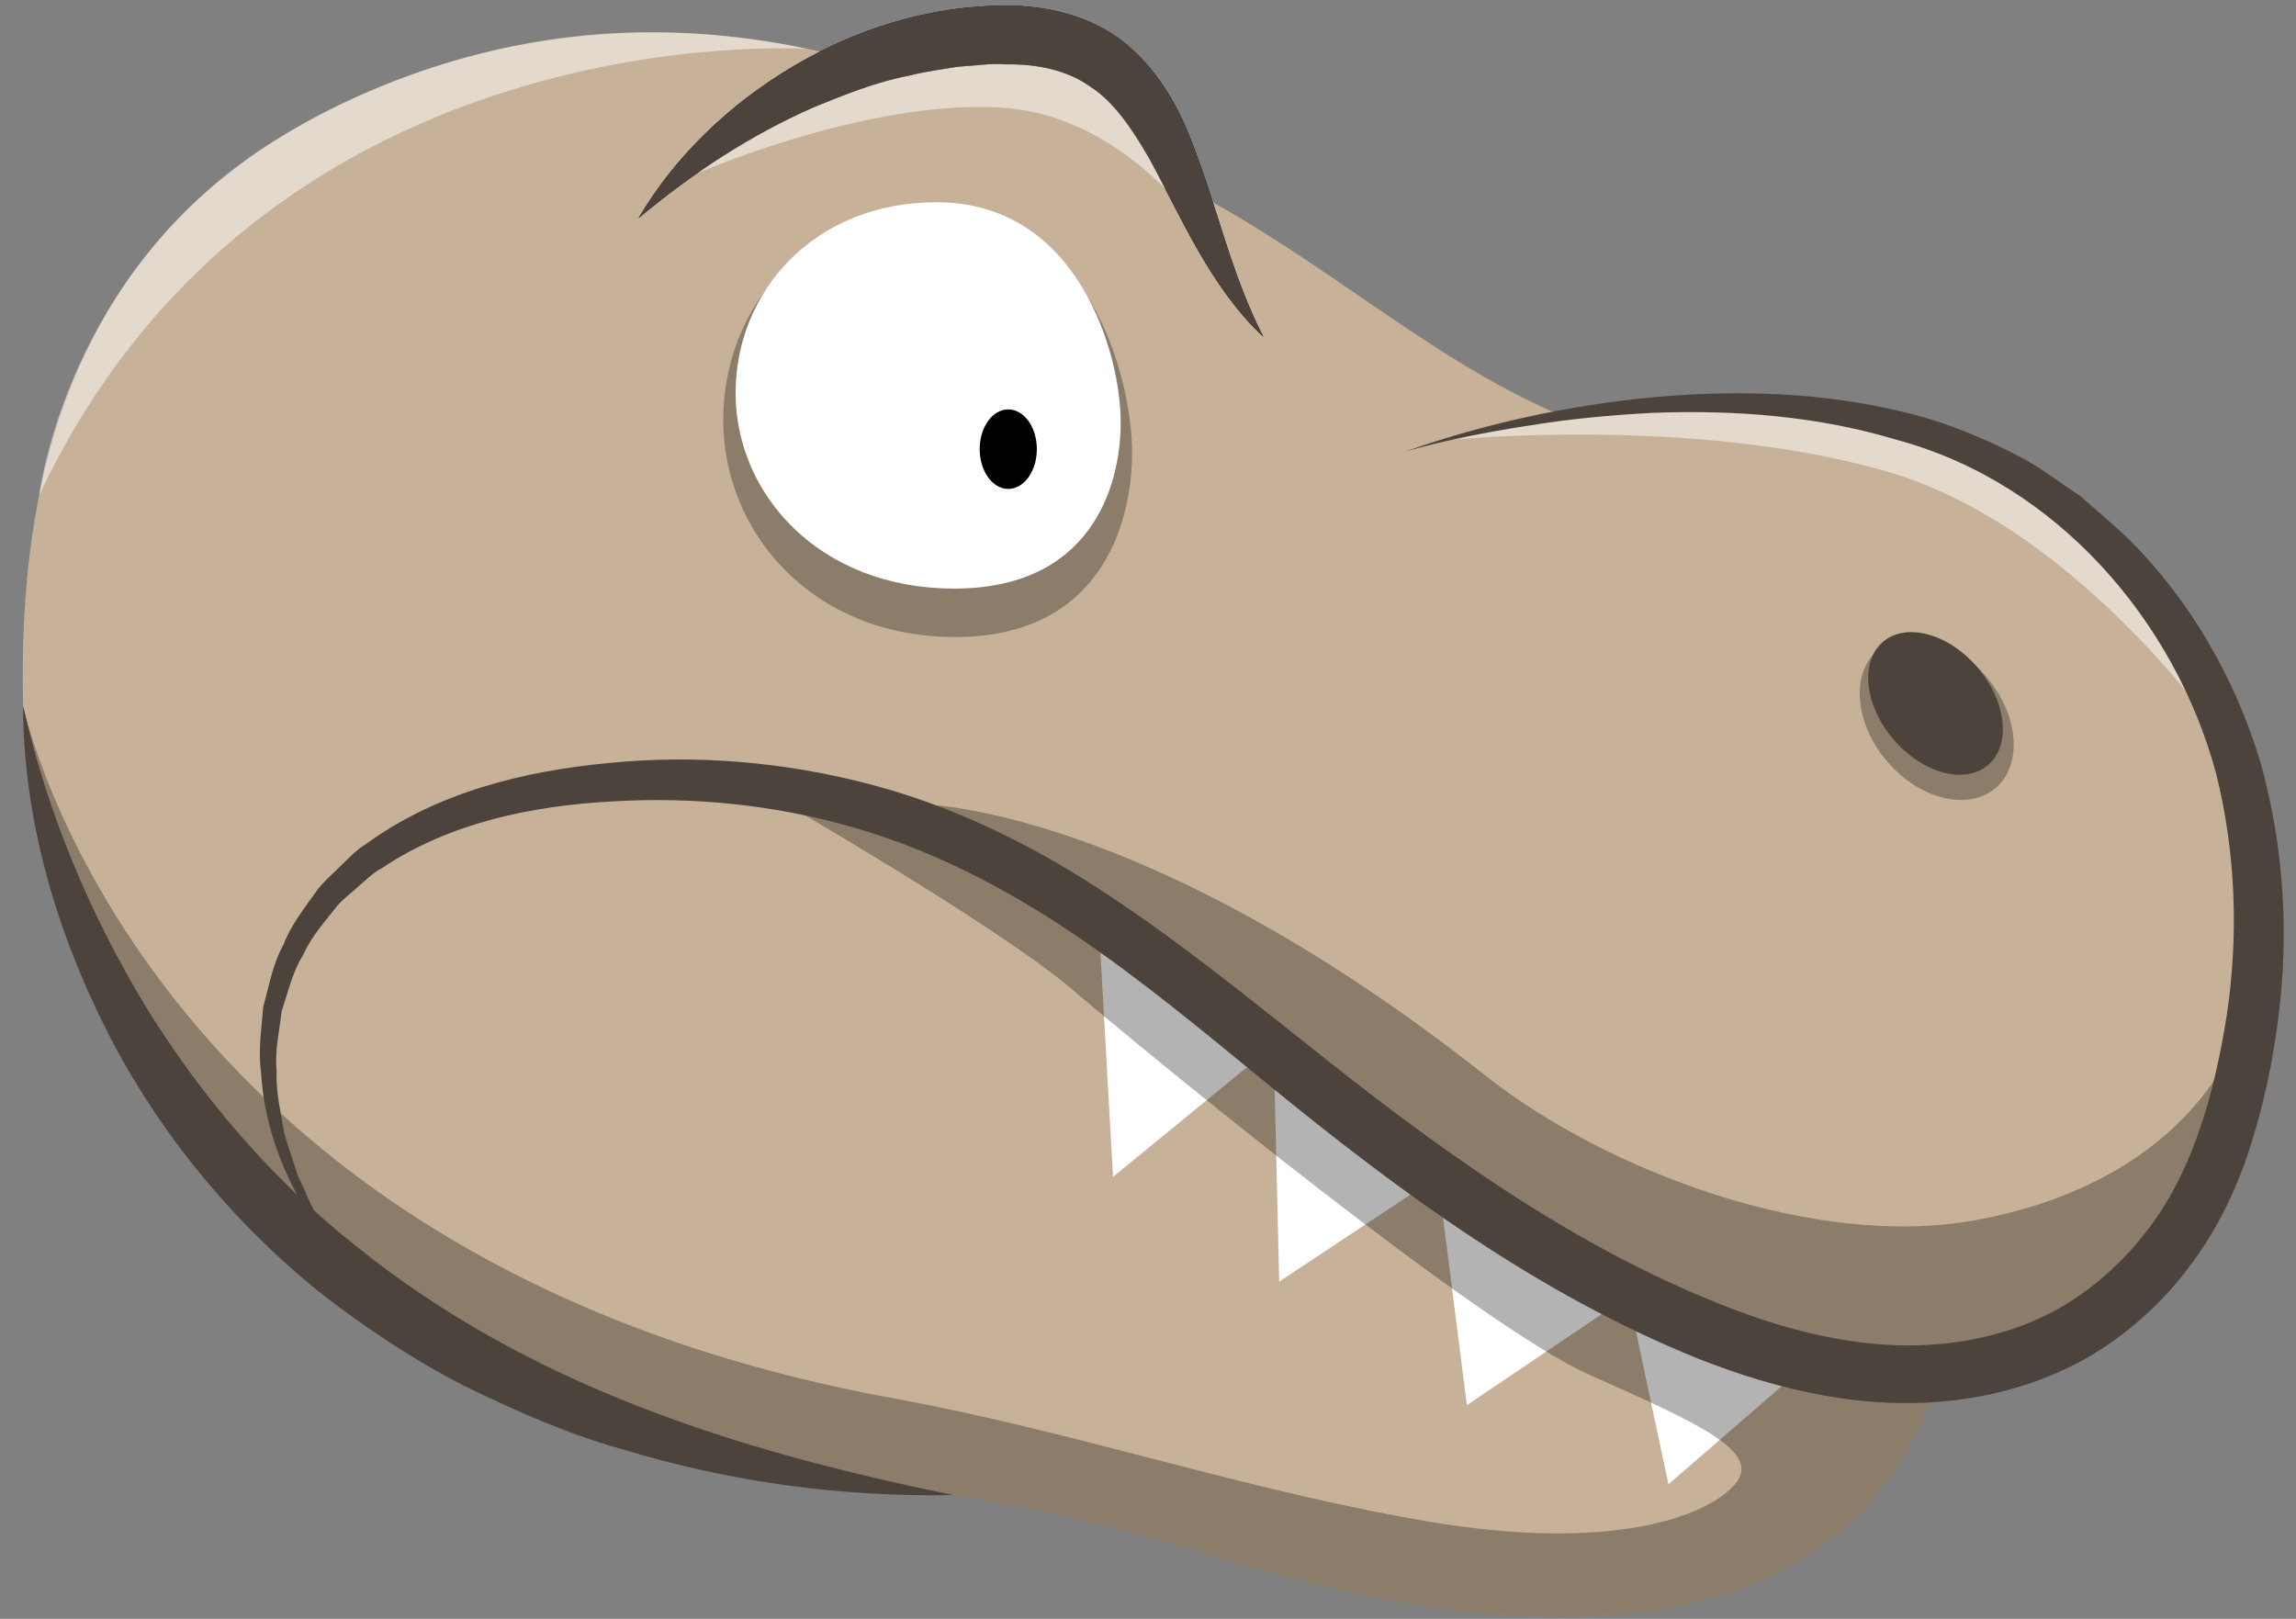 <?xml version="1.0" encoding="UTF-8" standalone="no"?>
<!DOCTYPE svg PUBLIC "-//W3C//DTD SVG 1.1//EN" "http://www.w3.org/Graphics/SVG/1.1/DTD/svg11.dtd">
<svg width="100%" height="100%" viewBox="0 0 78 55" version="1.1" xmlns="http://www.w3.org/2000/svg" xmlns:xlink="http://www.w3.org/1999/xlink" xml:space="preserve" xmlns:serif="http://www.serif.com/" style="fill-rule:evenodd;clip-rule:evenodd;stroke-linejoin:round;stroke-miterlimit:2;">
    <rect x="0" y="0" width="78" height="55" fill="#808080" stroke="none"/>
    <g transform="matrix(1,0,0,1,-246,-45)">
        <g id="Carnivore-Head" serif:id="Carnivore Head">
            <g transform="matrix(1,0,0,1,303.977,85.416)">
                <path d="M0,-25.035C-7.704,-25.766 -12.15,-31.751 -19.493,-34.885C-26.836,-38.019 -35.164,-41.691 -45.462,-37.303C-55.76,-32.915 -57.372,-23.871 -57.192,-16.439C-57.013,-9.006 -50.834,0.575 -42.686,5.501C-34.537,10.425 -27.104,9.172 -17.254,12.306C-7.404,15.44 4.685,16.656 7.908,6.287C11.132,-4.081 7.705,-24.304 0,-25.035" style="fill:rgb(199,178,153);fill-rule:nonzero;"/>
            </g>
            <g transform="matrix(1,0,0,1,293.751,89.751)">
                <path d="M0,-29.415C0,-29.415 14.238,-34.25 22.566,-27.4C30.894,-20.55 29.404,-10.073 27.536,-5.237C25.602,-0.23 19.787,4.835 9.134,0.001C-5.373,-6.581 -10.074,-18.267 -25.118,-18.267C-40.162,-18.267 -41.371,-6.983 -35.058,-0.805" style="fill:rgb(199,178,153);fill-rule:nonzero;"/>
            </g>
            <g opacity="0.5">
                <g transform="matrix(1,0,0,1,247.333,45.151)">
                    <path d="M0,16.672C0,16.672 0.909,9.006 8.017,4.618C12.714,1.717 19.005,0 26.124,1.514C26.124,1.514 7.762,0.221 0,16.672" style="fill:white;fill-rule:nonzero;"/>
                </g>
            </g>
            <g transform="matrix(1,0,0,1,283.342,84.983)">
                <path d="M0,-8.361L0.47,0L5.577,-4.18L0,-8.361Z" style="fill:white;fill-rule:nonzero;"/>
            </g>
            <g transform="matrix(1,0,0,1,289.285,88.543)">
                <path d="M0,-7.321L0.172,0L5.239,-3.359L0,-7.321Z" style="fill:white;fill-rule:nonzero;"/>
            </g>
            <g transform="matrix(1,0,0,1,294.928,92.74)">
                <path d="M0,-7.119L0.905,0L6.177,-3.559L0,-7.119Z" style="fill:white;fill-rule:nonzero;"/>
            </g>
            <g transform="matrix(1,0,0,1,301.438,95.427)">
                <path d="M0,-5.843L1.243,0L5.742,-3.896L0,-5.843Z" style="fill:white;fill-rule:nonzero;"/>
            </g>
            <g transform="matrix(1,0,0,1,267.693,49.893)">
                <path d="M0,2.518C0,2.518 4.57,-3.356 11.96,-3.712C18.536,-4.029 17.865,2.115 21.223,6.547" style="fill:rgb(199,178,153);fill-rule:nonzero;"/>
            </g>
            <g transform="matrix(1,0,0,1,267.693,49.217)">
                <path d="M0,3.194C1.239,1.09 3.081,-0.673 5.235,-1.952C7.393,-3.242 9.895,-4.024 12.508,-4.029C13.814,-4.018 15.292,-3.713 16.446,-2.814C17.585,-1.912 18.278,-0.703 18.735,0.454C19.664,2.784 20.106,5.047 21.223,7.223C19.42,5.542 18.428,3.132 17.329,1.132C16.753,0.142 16.147,-0.762 15.333,-1.283C14.55,-1.833 13.557,-2.047 12.485,-2.03C11.962,-2.075 11.387,-1.979 10.834,-1.949C10.283,-1.857 9.725,-1.785 9.18,-1.645C8.069,-1.435 7.013,-1.004 5.951,-0.573C3.847,0.353 1.86,1.639 0,3.194" style="fill-rule:nonzero;"/>
            </g>
            <g opacity="0.5">
                <g transform="matrix(-0.11,0.994,0.994,0.11,277.102,40.078)">
                    <path d="M12.08,-7.116C12.08,-7.116 5.773,-2.289 5.678,4.856C5.678,4.856 5.538,8.292 12.08,11.45C12.08,11.45 7.943,8.302 8.208,3.753C8.497,-1.228 12.08,-7.116 12.08,-7.116" style="fill:white;fill-rule:nonzero;"/>
                </g>
            </g>
            <g opacity="0.5">
                <g transform="matrix(-0.367,0.93,0.93,0.367,317.114,52.958)">
                    <path d="M14.671,-18.066C14.671,-18.066 8.879,-10.316 8.378,-2.945C7.874,4.427 12.387,9.015 14.671,10.923C14.671,10.923 9.403,3.422 10.076,-3.581C10.749,-10.583 14.671,-18.066 14.671,-18.066" style="fill:white;fill-rule:nonzero;"/>
                </g>
            </g>
            <g opacity="0.3">
                <g transform="matrix(0.649,0.761,0.761,-0.649,309.606,69.08)">
                    <path d="M1.686,-0.778C-0.015,-0.778 -1.395,0.214 -1.395,1.438C-1.395,2.661 -0.016,3.653 1.686,3.653C3.387,3.653 4.766,2.662 4.766,1.438C4.766,0.215 3.387,-0.777 1.686,-0.778" style="fill-rule:nonzero;"/>
                </g>
            </g>
            <g transform="matrix(0.649,0.761,0.761,-0.649,309.897,68.603)">
                <path d="M1.43,-0.659C-0.09,-0.659 -1.321,0.182 -1.32,1.22C-1.32,2.259 -0.089,3.1 1.43,3.099C2.949,3.099 4.18,2.258 4.181,1.22C4.18,0.182 2.949,-0.659 1.43,-0.659" style="fill:rgb(76,68,60);fill-rule:nonzero;"/>
            </g>
            <g opacity="0.3">
                <g transform="matrix(1,0,0,1,277.291,92.543)">
                    <path d="M0,-20.217C0,-20.217 7.513,-20.217 19.196,-10.983C23.211,-7.809 30.293,-5.086 35.801,-6.084C41.31,-7.081 44.637,-10.299 45.384,-14.385C45.384,-14.385 44.409,0 33.533,-0.841C22.656,-1.681 11.627,-11.74 11.627,-11.74L0,-20.217Z" style="fill-rule:nonzero;"/>
                </g>
            </g>
            <g transform="matrix(1,0,0,1,267.693,49.217)">
                <path d="M0,3.194C1.239,1.09 3.081,-0.673 5.235,-1.952C7.393,-3.242 9.895,-4.024 12.508,-4.029C13.814,-4.018 15.292,-3.713 16.446,-2.814C17.585,-1.912 18.278,-0.703 18.735,0.454C19.664,2.784 20.106,5.047 21.223,7.223C19.42,5.542 18.428,3.132 17.329,1.132C16.753,0.142 16.147,-0.762 15.333,-1.283C14.55,-1.833 13.557,-2.047 12.485,-2.03C11.962,-2.075 11.387,-1.979 10.834,-1.949C10.283,-1.857 9.725,-1.785 9.18,-1.645C8.069,-1.435 7.013,-1.004 5.951,-0.573C3.847,0.353 1.86,1.639 0,3.194" style="fill:rgb(76,68,60);fill-rule:nonzero;"/>
            </g>
            <g opacity="0.3">
                <g transform="matrix(1,0,0,1,276.342,78.543)">
                    <path d="M0,13.963C6.207,15.097 11.971,17.099 18.182,18.151C24.393,19.205 27.656,17.985 28.598,16.884C29.541,15.783 27.379,14.826 23.642,13.16C19.905,11.495 8.757,2.356 6.096,0.084C3.436,-2.189 -4.815,-6.905 -4.815,-6.905L1.59,-5.28C6.673,-3.106 16.694,5.517 22.387,9.052C28.081,12.588 35.543,13.16 35.543,13.16C32.319,23.529 20.23,22.313 10.38,19.179C0.53,16.045 -6.902,17.298 -15.051,12.374C-23.2,7.448 -29.378,-2.133 -29.558,-9.566C-29.558,-9.566 -25.606,9.284 0,13.963" style="fill-rule:nonzero;"/>
                </g>
            </g>
            <g transform="matrix(1,0,0,1,293.751,90.863)">
                <path d="M0,-30.527C2.687,-31.472 5.499,-32.085 8.354,-32.362C11.205,-32.622 14.127,-32.553 16.967,-31.853C18.388,-31.512 19.752,-30.943 21.057,-30.246C21.696,-29.878 22.29,-29.427 22.909,-29.017C23.466,-28.538 24.024,-28.058 24.561,-27.553C26.655,-25.468 28.184,-22.815 29.039,-19.974C29.84,-17.114 30.028,-14.105 29.636,-11.182C29.444,-9.72 29.139,-8.273 28.68,-6.857C28.23,-5.442 27.538,-4.019 26.607,-2.803C25.683,-1.573 24.504,-0.517 23.157,0.265C21.802,1.037 20.288,1.499 18.766,1.696C15.69,2.095 12.674,1.378 9.943,0.299C4.49,-1.9 -0.236,-5.394 -4.646,-8.998C-6.851,-10.803 -9.019,-12.614 -11.33,-14.166C-13.637,-15.716 -16.103,-16.988 -18.747,-17.748C-21.381,-18.511 -24.181,-18.804 -26.95,-18.634C-29.7,-18.489 -32.486,-17.899 -34.751,-16.385C-35.059,-16.228 -35.296,-15.988 -35.551,-15.767C-35.796,-15.537 -36.08,-15.339 -36.298,-15.082C-36.71,-14.55 -37.178,-14.048 -37.449,-13.421C-37.82,-12.842 -37.956,-12.166 -38.181,-11.52C-38.258,-10.842 -38.421,-10.163 -38.354,-9.469C-38.383,-8.773 -38.216,-8.094 -38.102,-7.406C-38.021,-7.068 -37.893,-6.741 -37.79,-6.406L-37.627,-5.906L-37.402,-5.431C-36.878,-4.115 -35.981,-2.994 -35.058,-1.917C-37.104,-3.855 -38.718,-6.493 -38.883,-9.444C-38.99,-10.175 -38.862,-10.907 -38.811,-11.644C-38.612,-12.352 -38.494,-13.098 -38.126,-13.754C-37.859,-14.459 -37.385,-15.04 -36.952,-15.652C-36.725,-15.948 -36.431,-16.184 -36.171,-16.452C-35.902,-16.711 -35.646,-16.99 -35.325,-17.181C-32.899,-18.953 -29.929,-19.674 -27.043,-19.942C-24.141,-20.23 -21.183,-19.985 -18.334,-19.253C-15.48,-18.526 -12.795,-17.219 -10.365,-15.629C-7.922,-14.045 -5.685,-12.235 -3.458,-10.473C0.952,-6.938 5.526,-3.603 10.681,-1.558C13.207,-0.54 15.917,0.091 18.523,-0.241C19.816,-0.402 21.074,-0.778 22.201,-1.411C23.321,-2.054 24.304,-2.928 25.111,-3.954C26.738,-5.991 27.481,-8.717 27.904,-11.418C28.303,-14.131 28.198,-16.913 27.541,-19.558C26.145,-24.782 22.1,-29.456 16.706,-30.914C14.049,-31.72 11.208,-31.946 8.39,-31.836C6.98,-31.763 5.568,-31.632 4.169,-31.4C2.768,-31.188 1.371,-30.91 0,-30.527" style="fill:rgb(76,68,60);fill-rule:nonzero;"/>
            </g>
            <g opacity="0.3">
                <g transform="matrix(-0.999,0.044,0.044,0.999,277.537,66.65)">
                    <path d="M-0.917,-14.55C3.479,-14.744 6.467,-11.517 6.636,-7.687C6.805,-3.856 3.938,-0.18 -0.917,0.034C-5.772,0.248 -7.081,-3.436 -7.193,-5.973C-7.305,-8.512 -6.046,-14.324 -0.917,-14.55" style="fill-rule:nonzero;"/>
                </g>
            </g>
            <g transform="matrix(-0.999,0.046,0.046,0.999,277.553,65.003)">
                <path d="M-0.863,-13.105C3.277,-13.296 6.09,-10.4 6.249,-6.95C6.408,-3.499 3.708,-0.177 -0.863,0.034C-5.436,0.244 -6.668,-3.07 -6.773,-5.356C-6.879,-7.642 -5.693,-12.883 -0.863,-13.105" style="fill:white;fill-rule:nonzero;"/>
            </g>
            <g transform="matrix(0,-1,-1,0,280.253,59.289)">
                <path d="M-0.971,-0.971C-1.717,-0.971 -2.322,-0.536 -2.322,-0C-2.322,0.537 -1.717,0.971 -0.971,0.971C-0.225,0.971 0.38,0.537 0.38,-0C0.38,-0.536 -0.225,-0.971 -0.971,-0.971" style="fill-rule:nonzero;"/>
            </g>
            <g transform="matrix(1,0,0,1,246.784,95.871)">
                <path d="M0,-26.894C0.829,-23.215 2.291,-19.769 4.187,-16.64C6.111,-13.528 8.514,-10.741 11.367,-8.492C14.197,-6.216 17.43,-4.446 20.859,-3.109C24.29,-1.764 27.906,-0.83 31.608,-0.076C27.83,0 24.016,-0.517 20.347,-1.635C18.496,-2.15 16.728,-2.937 14.992,-3.782C13.271,-4.665 11.652,-5.745 10.117,-6.932C7.092,-9.367 4.571,-12.437 2.83,-15.882C1.094,-19.315 0.006,-23.1 0,-26.894" style="fill:rgb(76,68,60);fill-rule:nonzero;"/>
            </g>
        </g>
    </g>
</svg>
